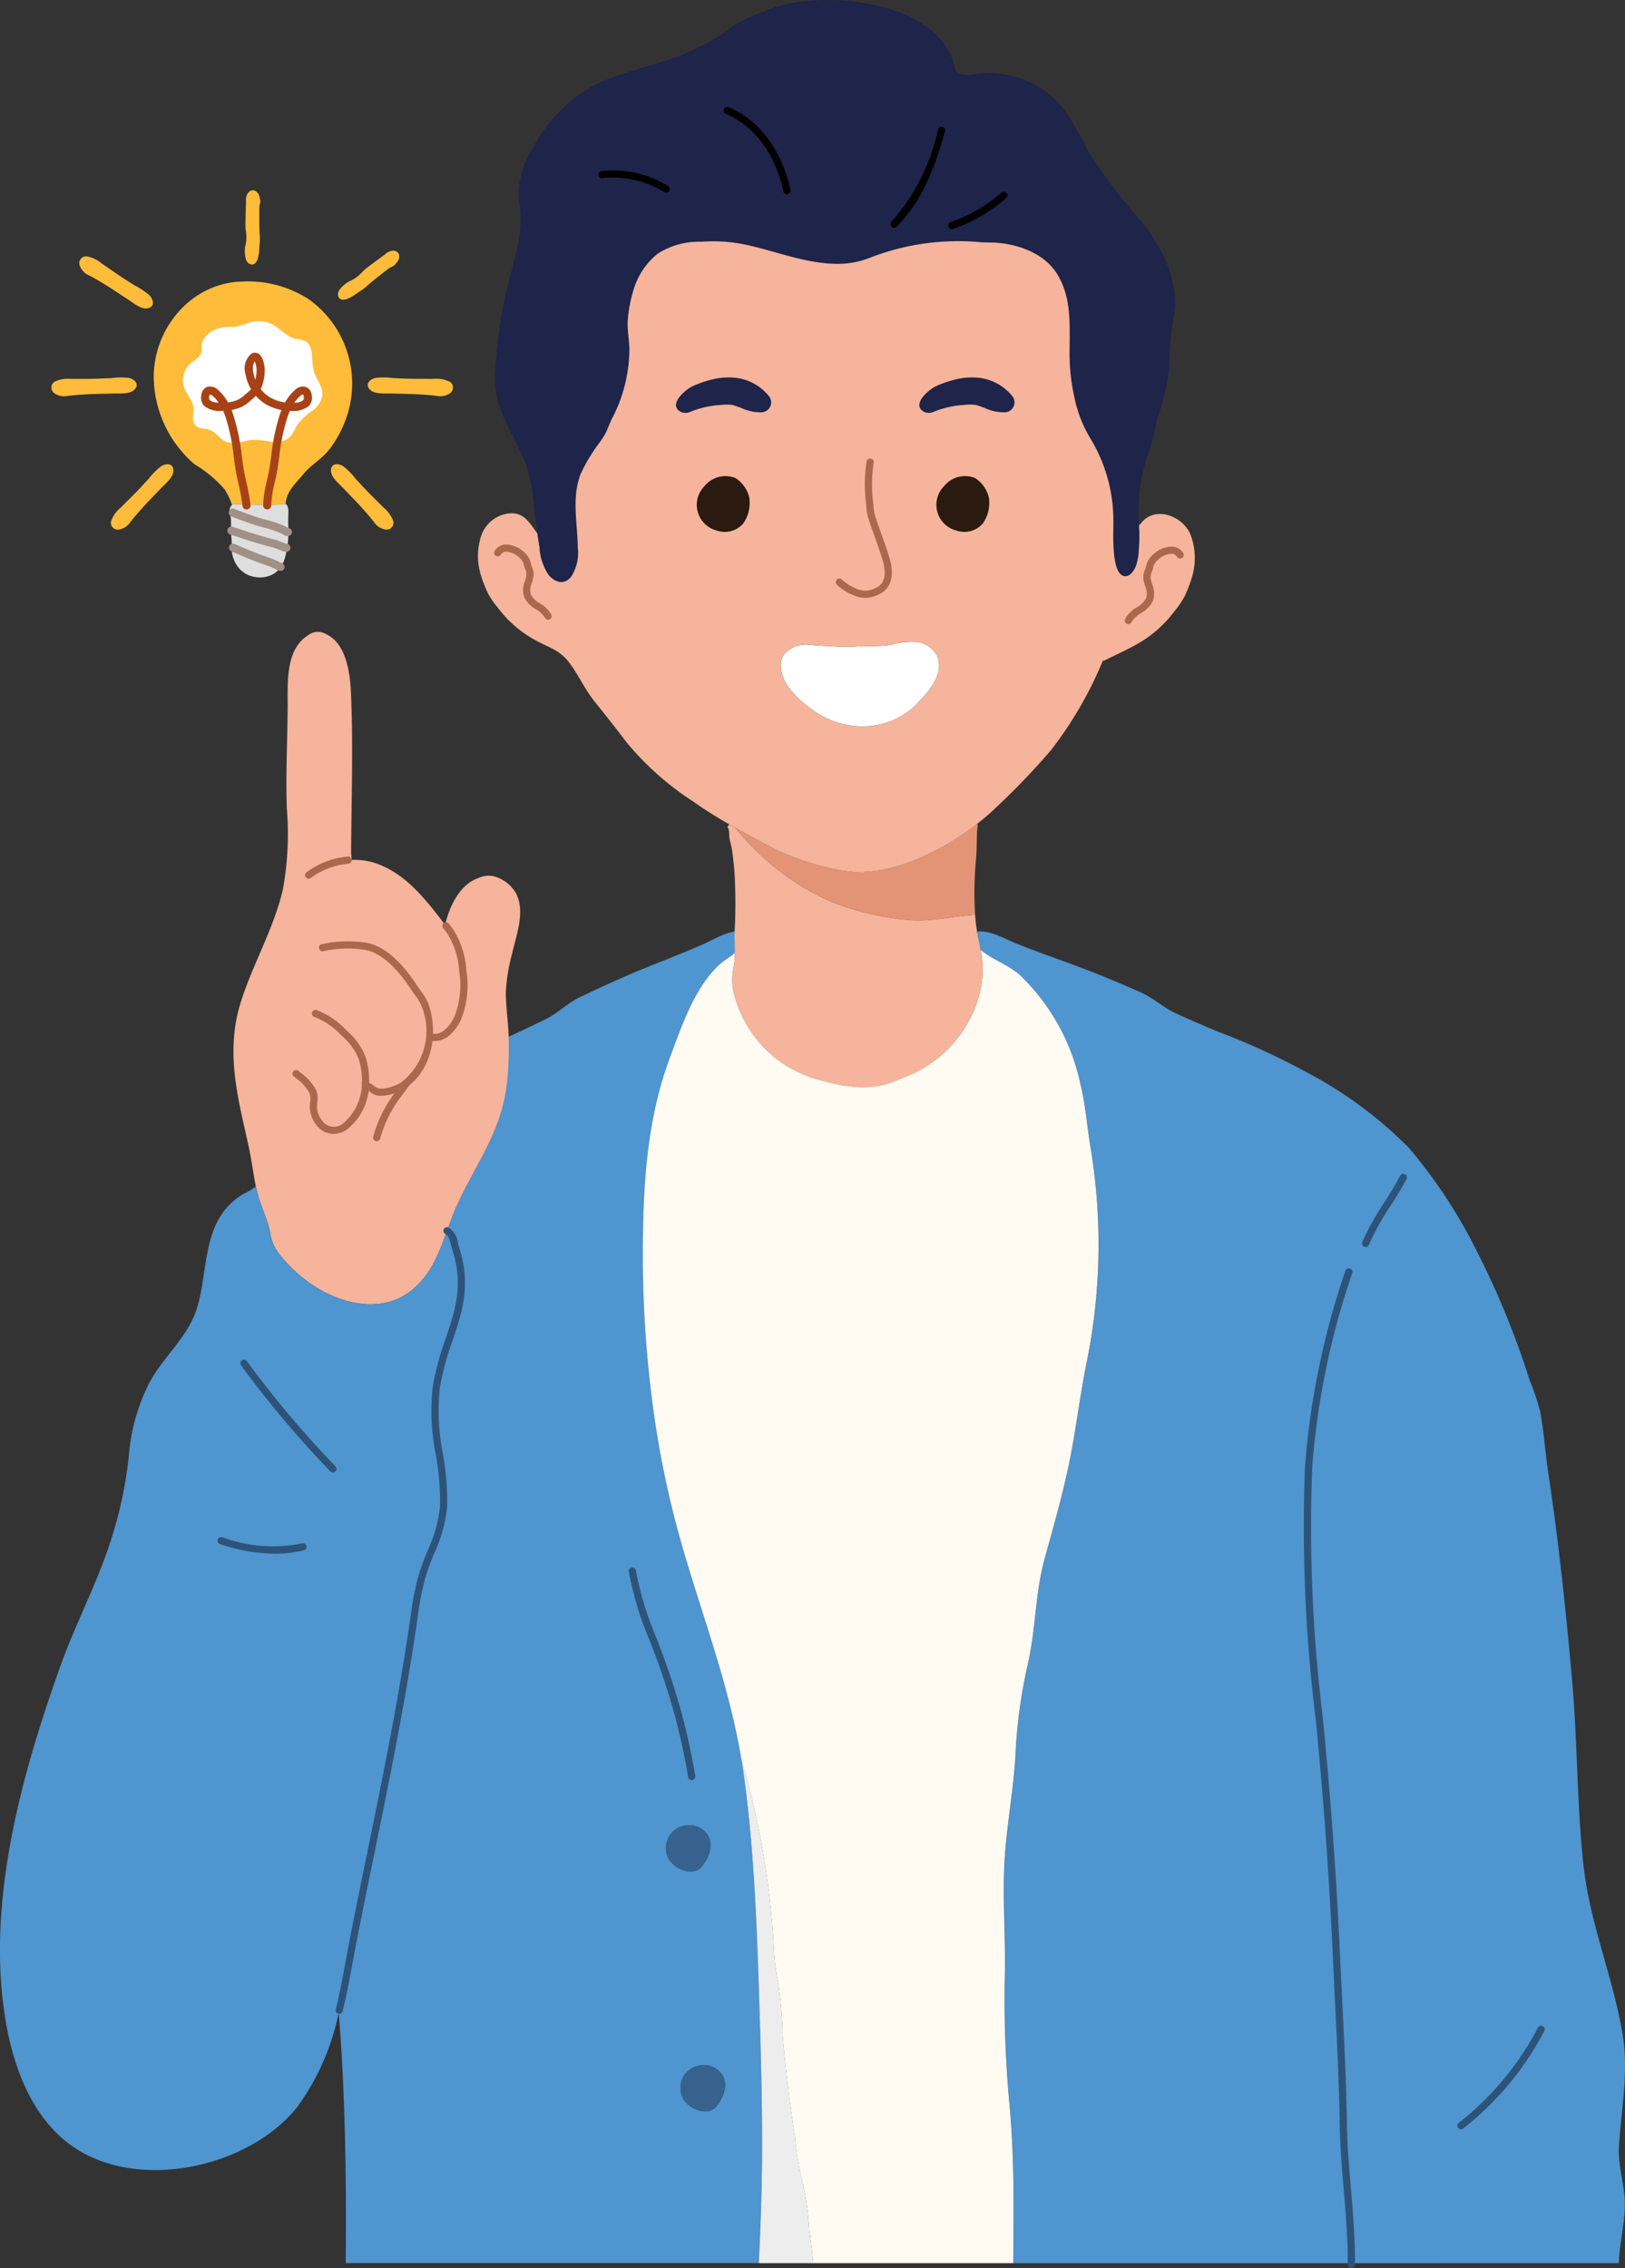 <svg xmlns="http://www.w3.org/2000/svg" width="141.817" height="197.869" viewBox="0 0 141.817 197.869">
  <rect x="0" y="0" width="141.817" height="197.869" fill="#333333" stroke="none"/>
  <g id="Grupo_111362" data-name="Grupo 111362" transform="translate(-339.35 -103.483)">
    <path id="Trazado_116196" data-name="Trazado 116196" d="M641.147,925.473c-.07-2.218-.143-4.437-.243-6.656-.2-4.486-.515-8.973-1.145-13.421-1.055-7.448-3.83-14.075-5.771-21.266a82.948,82.948,0,0,1-1.835-8.658,99.255,99.255,0,0,1-1.157-16.4c.046-5.382.436-10.816,2.326-15.9,1.026-2.766,2.165-6.233,4.414-8.263.356-.321.988-.674,1.281-.975,0,0,0-.005,0-.008.111-.085.22-.173.323-.266.077-.5.17-.993.245-1.5.006-.038.011-.077.016-.115-1.161-.094-2.444.746-3.465,1.189-2.434,1.059-4.933,1.963-7.358,3.046-1.116.5-2.249,1.02-3.34,1.55-1.064.518-1.9,1.389-2.97,1.91-1.2.582-2.393,1.158-3.608,1.7-.919.412-1.841.819-2.756,1.24a25.5,25.5,0,0,0,2.534,5.036c-.033.114-.065.228-.1.341-.9,2.869-2.662,5.346-3.862,8.083-.295.672-.542,1.357-.786,2.038h0c.55.3.573.97.759,1.549,1.55,4.8-.991,7.577-1.689,12.069-.56,3.6.786,6.851.637,10.364-.1,2.267-1.355,4.208-1.937,6.349a23.6,23.6,0,0,0-.58,2.918c-1.3,9.376-3.411,18.7-5.247,28-.44,2.228-.821,4.635-1.4,6.989h.005c.591,7.194.668,14.553.613,21.824H641.1c.158-3.25.277-6.5.287-9.755C641.406,934.121,641.286,929.836,641.147,925.473Zm-7.961-12.589a1.982,1.982,0,0,1,1.516-2.811,1.884,1.884,0,0,1,1.529.385c1.113.87.645,2.292-.133,3.214S633.6,913.8,633.186,912.883Zm4.183,21.718c-.772.915-2.5.13-2.912-.788A1.981,1.981,0,0,1,635.971,931a1.883,1.883,0,0,1,1.529.385C638.614,932.257,638.146,933.68,637.369,934.6Z" transform="translate(-235.529 -647.326)" fill="#4f95cf"/>
    <path id="Trazado_116197" data-name="Trazado 116197" d="M634.325,399.115a.6.6,0,0,1,.066.964,1.486,1.486,0,0,1-1.2.275c-.6-.082-1.224-.121-1.824-.151-.709-.035-1.421-.039-2.131-.063-.516-.018-1.425.079-1.839-.3-.526-.481-.076-.95.478-1.066a6.325,6.325,0,0,1,1.531.024c.365.014.737.032,1.107.045.788.027,1.577.014,2.365.021A2.721,2.721,0,0,1,634.325,399.115Z" transform="translate(-255.719 -262.328)" fill="#ffbc3b"/>
    <path id="Trazado_116198" data-name="Trazado 116198" d="M608.714,299.625c.671.042.622.779.213,1.112-.056.224-.409.286-.589.421-.271.2-1.748,1.346-1.978,1.591a4.241,4.241,0,0,1-.7.506c-.321.23-1.388,1.043-1.731.412a.64.64,0,0,1,.069-.6,2.541,2.541,0,0,1,1.009-.833,3.188,3.188,0,0,0,.987-.744c.236-.293,1.737-1.335,2.023-1.566A1.044,1.044,0,0,1,608.714,299.625Z" transform="translate(-235.037 -174.271)" fill="#ffbc3b"/>
    <path id="Trazado_116199" data-name="Trazado 116199" d="M603.883,471.681a.6.6,0,0,1-.631.732,1.486,1.486,0,0,1-1.05-.651c-.368-.479-.782-.947-1.188-1.391-.479-.524-.982-1.028-1.469-1.545-.354-.376-1.069-.946-1.1-1.507-.037-.712.615-.729,1.088-.42a6.289,6.289,0,0,1,1.071,1.092c.249.269.5.543.754.812.541.574,1.111,1.119,1.666,1.68A2.739,2.739,0,0,1,603.883,471.681Z" transform="translate(-230.208 -322.726)" fill="#ffbc3b"/>
    <path id="Trazado_116200" data-name="Trazado 116200" d="M566.095,406.234c.164,1.026-1.019.991-1.768.947a3.748,3.748,0,0,1,.887-1.184C565.581,405.679,566,405.665,566.095,406.234Z" transform="translate(-199.892 -268.589)" fill="#ffbc3b"/>
    <path id="Trazado_116201" data-name="Trazado 116201" d="M524.092,506.511c0,.031-.106-.015-.163-.035-.11-.035-.226-.078-.331-.121a4.448,4.448,0,0,0-.694-.242c-1.216-.288-2.427-.723-3.617-1.1h-.034c0-.34.017-.685-.005-1.02-.014-.216-.094-.46-.1-.691h.018a18.124,18.124,0,0,0,2.393.922,13.925,13.925,0,0,1,2.353.774c.094.048.22.172.314.14h.041a8.5,8.5,0,0,1-.106,1.39Z" transform="translate(-159.748 -355.235)" fill="#dedede"/>
    <path id="Trazado_116202" data-name="Trazado 116202" d="M524.793,520.123c.058.02.163.066.163.035l.066.011c-.02.12-.044.24-.072.358a3.9,3.9,0,0,1-.326,1.038,2.824,2.824,0,0,1-.169.265l-.013-.008c-.321-.13-.65-.316-.989-.427-1.06-.347-2.13-.812-3.156-1.247h-.111a7.553,7.553,0,0,0-.034-.927,4.4,4.4,0,0,1-.035-.564h.034c1.19.379,2.4.815,3.617,1.1a4.457,4.457,0,0,1,.694.242C524.568,520.045,524.683,520.088,524.793,520.123Z" transform="translate(-160.612 -368.883)" fill="#dedede"/>
    <path id="Trazado_116203" data-name="Trazado 116203" d="M517.713,415.314H517.7c-.085-1.222-.468-2.4-.654-3.62a23.883,23.883,0,0,0-.9-4.6,6.793,6.793,0,0,0-.293-.685l.25-.014a3.252,3.252,0,0,0,.871-.219,2.484,2.484,0,0,0,.808-.537,3.682,3.682,0,0,0,.671-.644l.055-.087a3.287,3.287,0,0,0,1.632,1.269,3.226,3.226,0,0,0,.871.219l.248.014a6.5,6.5,0,0,0-.292.685,160.668,160.668,0,0,0-1.477,7.941c0,.1.015.207.017.31C518.9,415.348,518.3,415.331,517.713,415.314Z" transform="translate(-156.816 -267.815)" fill="#ffbc3b"/>
    <path id="Trazado_116204" data-name="Trazado 116204" d="M524.995,533.694l.013.008a2.634,2.634,0,0,1-.493.526,2.407,2.407,0,0,1-1.744.35,2.3,2.3,0,0,1-1.62-1.07,2.6,2.6,0,0,1-.372-.953,3.567,3.567,0,0,1-.041-.534h.111c1.026.435,2.1.9,3.156,1.247C524.345,533.379,524.673,533.565,524.995,533.694Z" transform="translate(-161.163 -380.756)" fill="#dedede"/>
    <path id="Trazado_116205" data-name="Trazado 116205" d="M535.2,380.4a3.422,3.422,0,0,1-.407,1.807,3.684,3.684,0,0,1-.572-1.412c-.075-.409-.075-1.16.359-1.4S535.195,380.166,535.2,380.4Z" transform="translate(-173.108 -245.113)" fill="#ffbc3b"/>
    <path id="Trazado_116206" data-name="Trazado 116206" d="M532.267,253.106c.141.182-.027.5-.032.723-.007.338-.017,2.206.035,2.537a4.212,4.212,0,0,1-.031.863c-.017.395-.034,1.735-.743,1.617a.636.636,0,0,1-.43-.424,2.523,2.523,0,0,1-.034-1.308,3.225,3.225,0,0,0,.021-1.235c-.086-.367.02-2.192.014-2.558a1.046,1.046,0,0,1,.192-.733C531.707,252.085,532.256,252.578,532.267,253.106Z" transform="translate(-170.248 -132.293)" fill="#ffbc3b"/>
    <path id="Trazado_116207" data-name="Trazado 116207" d="M532.472,498.253c0,.016,0,.024-.013.039,0-.013,0-.027,0-.039Z" transform="translate(-171.576 -350.754)" fill="#8cc295"/>
    <path id="Trazado_116208" data-name="Trazado 116208" d="M466.655,343.19l-.131.066-.032-.1a6.1,6.1,0,0,0-.622-1.27,10.794,10.794,0,0,0-2.6-2.165,10.145,10.145,0,0,1-3.566-7.211c-.228-4.441,3.16-8.639,7.714-8.742a9.7,9.7,0,0,1,5.838,1.572,9.026,9.026,0,0,1,3.2,10.438,9.668,9.668,0,0,1-1.424,2.613c-.651.851-1.618,1.369-2.283,2.179-.6.734-1.449,1.474-1.532,2.483l-.011.107-.061.024c-.5.045-1.016.062-1.534.065,0-.1-.017-.207-.017-.31A160.564,160.564,0,0,1,471.068,335a6.5,6.5,0,0,1,.292-.685c.748.044,1.931.079,1.768-.947-.09-.57-.513-.555-.881-.237a3.748,3.748,0,0,0-.887,1.184l-.248-.014a3.227,3.227,0,0,1-.871-.219,3.287,3.287,0,0,1-1.632-1.268,3.421,3.421,0,0,0,.407-1.807c0-.231-.18-1.246-.62-1.005s-.434.991-.359,1.4a3.685,3.685,0,0,0,.572,1.412l-.055.087a3.679,3.679,0,0,1-.671.644,2.485,2.485,0,0,1-.808.537,3.253,3.253,0,0,1-.871.219l-.25.014a3.751,3.751,0,0,0-.886-1.184c-.368-.319-.789-.333-.881.237-.164,1.026,1.019.991,1.767.947a6.822,6.822,0,0,1,.293.685,23.893,23.893,0,0,1,.9,4.6c.186,1.215.569,2.4.654,3.62C467.416,343.21,467.031,343.2,466.655,343.19Z" transform="translate(-106.925 -195.722)" fill="#ffbc3b"/>
    <path id="Trazado_116209" data-name="Trazado 116209" d="M519.155,498.344h-.018a.623.623,0,0,1,.2-.529l.131-.066c.376.007.761.02,1.152.031,0,.013,0,.027,0,.039.015-.016.008-.024.013-.039.588.017,1.188.034,1.786.03.517,0,1.03-.02,1.534-.065l.06-.024c.231.148.243.486.243.732,0,.334-.018.664-.011,1,.006.241.01.483.008.724h-.041c-.094.032-.22-.092-.314-.139a13.93,13.93,0,0,0-2.353-.774A18.112,18.112,0,0,1,519.155,498.344Z" transform="translate(-159.74 -350.282)" fill="#dedede"/>
    <path id="Trazado_116210" data-name="Trazado 116210" d="M500.752,406a3.749,3.749,0,0,1,.887,1.184c-.748.044-1.931.079-1.767-.947C499.962,405.665,500.384,405.679,500.752,406Z" transform="translate(-142.609 -268.589)" fill="#ffbc3b"/>
    <path id="Trazado_116211" data-name="Trazado 116211" d="M430.513,466.9c.475-.309,1.125-.292,1.09.42-.028.561-.743,1.13-1.1,1.507-.488.517-.989,1.021-1.47,1.545-.4.444-.82.912-1.188,1.391a1.487,1.487,0,0,1-1.049.651.6.6,0,0,1-.633-.732,2.742,2.742,0,0,1,.857-1.2c.555-.561,1.125-1.107,1.666-1.68.252-.269.5-.543.754-.812A6.275,6.275,0,0,1,430.513,466.9Z" transform="translate(-77.122 -322.726)" fill="#ffbc3b"/>
    <path id="Trazado_116212" data-name="Trazado 116212" d="M407.514,307.407c.39.41.491,1.053-.214,1.147-.557.073-1.247-.524-1.682-.8-.6-.385-1.184-.786-1.787-1.163-.51-.319-1.046-.641-1.584-.915a1.494,1.494,0,0,1-.833-.913.6.6,0,0,1,.6-.754,2.732,2.732,0,0,1,1.335.623c.653.444,1.293.9,1.956,1.331.31.2.626.4.935.593A6.366,6.366,0,0,1,407.514,307.407Z" transform="translate(-55.124 -178.164)" fill="#ffbc3b"/>
    <path id="Trazado_116213" data-name="Trazado 116213" d="M386.313,398.775c.555.116,1.005.585.478,1.066-.414.378-1.322.281-1.838.3-.71.024-1.422.028-2.133.063-.6.03-1.224.069-1.823.151a1.49,1.49,0,0,1-1.205-.275.6.6,0,0,1,.066-.964,2.725,2.725,0,0,1,1.453-.25c.788-.007,1.577.006,2.365-.021.369-.013.74-.031,1.107-.045A6.314,6.314,0,0,1,386.313,398.775Z" transform="translate(-35.746 -262.328)" fill="#ffbc3b"/>
    <path id="Trazado_116214" data-name="Trazado 116214" d="M926.38,752.361l0-.073c3.256-.108,7.058-2,9.856-4.179l.059.074c-.119.941-.063,1.975-.133,2.82a31.86,31.86,0,0,0-.1,5.035c-1.934.117-3.8.613-5.806.453a24.45,24.45,0,0,1-6.711-1.57,21.615,21.615,0,0,1-5.04-3.084,23.447,23.447,0,0,1-2.823-2.732c-.163-.172-.335-.4-.516-.632,1.063.6,2.145,1.163,3.246,1.739a20.991,20.991,0,0,0,4.266,1.576A16.127,16.127,0,0,0,926.38,752.361Z" transform="translate(-511.616 -572.752)" fill="#e39476"/>
    <path id="Trazado_116215" data-name="Trazado 116215" d="M863.945,1532.142c1.113.87.645,2.292-.133,3.214s-2.5.13-2.912-.788a1.982,1.982,0,0,1,1.516-2.811A1.883,1.883,0,0,1,863.945,1532.142Z" transform="translate(-463.243 -1269.011)" fill="#37628f"/>
    <path id="Trazado_116216" data-name="Trazado 116216" d="M1136.806,948.419h-29.5c.041-4.52.1-9.073-.3-13.554a97.643,97.643,0,0,1-.44-11.337c.084-3.109-.163-6.261-.058-9.392.117-3.5.87-6.986,1.014-10.5a45.1,45.1,0,0,1,1.114-7.726c.637-2.942.6-5.974,1.4-8.909.813-2.964,1.675-5.91,2.263-8.945.535-2.761.865-5.545,1.43-8.292a51.646,51.646,0,0,0,.3-18.8c-.3-1.831-.424-3.652-.877-5.461a18.439,18.439,0,0,0-5.268-9.454c-1.023-.91-2.422-1.35-3.421-2.2-.093-.495-.2-.987-.292-1.489-.007-.038-.014-.076-.02-.114,1.158-.13,2.466.668,3.5,1.079,2.466.981,4.993,1.806,7.451,2.811,1.132.462,2.281.949,3.387,1.444,1.08.484,1.944,1.328,3.029,1.815,1.213.544,2.429,1.081,3.66,1.587a62.319,62.319,0,0,1,7.722,3.536,36.484,36.484,0,0,1,8.915,6.582,44.744,44.744,0,0,1,6.028,9.2,72.9,72.9,0,0,1,4.514,11.053,21.205,21.205,0,0,1,.925,2.742c.33,1.757.449,3.59.714,5.367q.451,3.013.823,6.039c.507,4.1.92,8.212,1.276,12.327.454,5.248.4,10.529.96,15.768.55,5.133,2.553,9.738,3.417,14.775.56,3.267-.093,6.544-.306,9.81-.115,1.76.533,3.46.511,5.211-.02,1.686-.473,3.333-.519,5.025Z" transform="translate(-679.524 -647.494)" fill="#4f95cf"/>
    <path id="Trazado_116217" data-name="Trazado 116217" d="M524.034,646.262c-.177-.833-.284-1.673-.441-2.521-.165-.9-.367-1.786-.569-2.674-.843-3.712-1.479-7.174-.308-10.894,1.051-3.34,2.875-6.4,3.673-9.827a27.062,27.062,0,0,0,.341-7.1c-.1-2.934.058-5.877.075-8.811.013-2.054-.228-5.039,1.808-6.286a1.38,1.38,0,0,1,1.545-.081c1.761.8,2.092,3.4,2.168,5.065.213,4.669.038,9.321.019,13.994,0,.253.046.41.056.64a5.788,5.788,0,0,1,1.9.232c2.723.821,4.574,3.241,6.246,5.426.38-1.6,1.266-3.529,2.935-4.09a2.049,2.049,0,0,1,1.446-.105,3.17,3.17,0,0,1,1.837,1.509c.79,1.614-.026,3.625-.382,5.248a15.364,15.364,0,0,0-.539,3.387c.005,1.272.217,2.531.248,3.8.025,1.033.02,2.074-.058,3.109a16.424,16.424,0,0,1-.675,3.716c-.9,2.868-2.662,5.346-3.862,8.083-.295.672-.541,1.357-.786,2.038-.709,1.973-1.4,3.895-3.2,5.276-2.373,1.821-5.549,1.223-7.96-.192a12.238,12.238,0,0,1-3.425-2.992,3.859,3.859,0,0,1-.853-1.949c-.2-1.055-.708-2.065-1.009-3.094C524.171,646.867,524.1,646.565,524.034,646.262Z" transform="translate(-162.351 -439.262)" fill="#f5b49b"/>
    <path id="Trazado_116218" data-name="Trazado 116218" d="M964.164,606.734c.559,1.376-.655,2.924-1.564,3.858a6.648,6.648,0,0,1-5.673,2.165,7.2,7.2,0,0,1-3.267-1.127,9.78,9.78,0,0,1-2.528-2.292c-.531-.719-.951-2.028-.355-2.835a2.486,2.486,0,0,1,2.236-.818c.732.075,1.484.087,2.218.139a17.66,17.66,0,0,0,2.059-.01c.9-.041,1.8,0,2.7-.113a7.078,7.078,0,0,1,2.445-.264A2.222,2.222,0,0,1,964.164,606.734Z" transform="translate(-542.996 -445.942)" fill="#fff"/>
    <path id="Trazado_116219" data-name="Trazado 116219" d="M730.446,150.019c-.127-.889-.227-1.779-.332-2.664a15.507,15.507,0,0,0-.5-2.9c-.6-1.886-1.768-3.529-2.41-5.4a7.433,7.433,0,0,1-.46-2.612c.015-1.014.149-2.021.237-3.031a34.037,34.037,0,0,1,.893-5c.52-2.168,1.3-4.409,1.067-6.66-.028-.261-.061-.52-.094-.781a6.987,6.987,0,0,1,1.135-4.419A13.17,13.17,0,0,1,735.267,111c2.52-1.322,5.6-1.768,8.231-2.911a22.8,22.8,0,0,0,3.257-1.749c.425-.274.748-.628,1.2-.86.674-.35,1.389-.634,2.082-.931a12.084,12.084,0,0,1,2.607-.793,18.719,18.719,0,0,1,8.306.442c2.6.746,5.3,2.336,5.939,5.163.165.727.709.658,1.37.658a8.372,8.372,0,0,1,5.781.952c2.526,1.383,3.38,3.786,4.739,6.129a51.172,51.172,0,0,0,4.375,5.7c1.881,2.4,3.313,5.1,2.847,8.239a23.864,23.864,0,0,0-.4,4.3,17.809,17.809,0,0,1-1.039,4.614,21.512,21.512,0,0,1-.693,2.8,14.948,14.948,0,0,0-.911,6.514c.006.162.014.323.024.486a14.642,14.642,0,0,1-.05,1.783,4.568,4.568,0,0,1-.219,1.242c-.127.35-.42.887-.846.951-1.392.205-1.125-3.838-1.147-4.583a13.815,13.815,0,0,0-1.92-7.286,11.382,11.382,0,0,1-1.486-3.714,17.381,17.381,0,0,1-.421-4.164c0-2.232.164-4.485-1.031-6.514-1.093-1.855-3.337-2.674-5.386-2.827-.491-.038-.8-.006-1.284-.035a21.241,21.241,0,0,0-9.658,1.323,7.6,7.6,0,0,1-3.085.555c-2.7-.049-5.256-1.128-7.871-1.677a13.537,13.537,0,0,0-3.811-.246,6.664,6.664,0,0,0-3.821,1.039,6.349,6.349,0,0,0-2.091,3.1,12.178,12.178,0,0,0-.51,2.565c-.109,1.089.206,2.125.115,3.2a13.21,13.21,0,0,1-1.412,5.352c-.236.435-.4.9-.6,1.351a7.539,7.539,0,0,1-.7,1.078,15.082,15.082,0,0,0-1.494,2.5c-.842,2.064-.311,4.325-.281,6.473a3.86,3.86,0,0,1-.573,2.555c-.6.744-1.394.539-1.962-.13a4.753,4.753,0,0,1-.81-2.442C730.563,150.82,730.5,150.42,730.446,150.019Z" transform="translate(-344.203 0)" fill="#1e244a"/>
    <path id="Trazado_116220" data-name="Trazado 116220" d="M1103.6,832.359c.006.038.013.076.02.114-.039-.024-.076-.019-.089-.105C1103.552,832.364,1103.575,832.362,1103.6,832.359Z" transform="translate(-678.975 -647.608)" fill="#8cc295"/>
    <path id="Trazado_116221" data-name="Trazado 116221" d="M1076.9,477.624a3.144,3.144,0,0,1-.534,2.271,2.132,2.132,0,0,1-2.326.6,2.312,2.312,0,0,1-1.045-3.872,2.353,2.353,0,0,1,2.688-.708A2.775,2.775,0,0,1,1076.9,477.624Z" transform="translate(-651.244 -330.734)" fill="#2b1a0f"/>
    <path id="Trazado_116222" data-name="Trazado 116222" d="M875.34,1719.861c1.114.87.646,2.292-.132,3.214s-2.5.13-2.912-.788a1.981,1.981,0,0,1,1.515-2.811A1.882,1.882,0,0,1,875.34,1719.861Z" transform="translate(-473.369 -1435.8)" fill="#37628f"/>
    <path id="Trazado_116223" data-name="Trazado 116223" d="M379.12,1037.309c1.55,4.8-.991,7.577-1.689,12.069-.56,3.6.786,6.851.637,10.364-.1,2.267-1.355,4.208-1.937,6.349a23.574,23.574,0,0,0-.58,2.918c-1.3,9.376-3.411,18.7-5.247,28-.44,2.228-.821,4.635-1.4,6.989a21.005,21.005,0,0,1-3.627,8.222c-4.415,5.55-15.03,7.7-20.636,2.59-3.346-3.054-4.633-7.914-5.089-12.265-1.012-9.645,1.891-19.976,5.122-28.954,1.13-3.14,2.655-6.122,3.806-9.255a36.473,36.473,0,0,0,2.122-9.025,16.812,16.812,0,0,1,1.81-6.342c1.243-2.306,3.392-3.964,4.152-6.543,1.033-3.508.368-7.573,3.944-9.836a6.488,6.488,0,0,0,1.173-.693c.064.3.138.605.226.906.3,1.029.812,2.039,1.009,3.094a3.858,3.858,0,0,0,.853,1.949,12.237,12.237,0,0,0,3.425,2.993c2.411,1.415,5.587,2.012,7.96.192,1.8-1.381,2.494-3.3,3.2-5.276h0C378.911,1036.06,378.933,1036.73,379.12,1037.309Z" transform="translate(0 -824.902)" fill="#4f95cf"/>
    <path id="Trazado_116224" data-name="Trazado 116224" d="M909.393,758c0-.079,0-.157.006-.234a45.506,45.506,0,0,0,.006-4.732c-.046-.788-.123-1.574-.239-2.354-.05-.331-.157-.66-.216-.975-.054-.294.028-.748-.177-.991l.145-.252q.282.163.568.324c.182.232.353.46.516.632a23.456,23.456,0,0,0,2.823,2.732,21.618,21.618,0,0,0,5.04,3.084,24.451,24.451,0,0,0,6.711,1.57c2,.16,3.872-.336,5.806-.452q.03.433.083.86c.025.2.056.4.091.605l-.069.009c.013.086.05.081.089.105.09.5.2.994.292,1.489a8.713,8.713,0,0,1,.18,2.069,9.637,9.637,0,0,1-1.018,3.771,10.73,10.73,0,0,1-5.609,5.2c-.479.187-.952.4-1.437.57a7.454,7.454,0,0,1-2.782.375,14.075,14.075,0,0,1-2.811-.472,11.089,11.089,0,0,1-4.009-1.737,10.566,10.566,0,0,1-4-5.768,5.084,5.084,0,0,1-.073-2.489,6.374,6.374,0,0,0,.105-1.259C909.422,759.111,909.383,758.547,909.393,758Z" transform="translate(-505.934 -573.062)" fill="#f5b49b"/>
    <path id="Trazado_116225" data-name="Trazado 116225" d="M1067.1,400.463a.867.867,0,0,1-.644,1.36,3.9,3.9,0,0,1-1.816-.38c-.263-.093-.546-.2-.813-.267a4.6,4.6,0,0,0-.99.013,8.056,8.056,0,0,0-2.708.625,1.007,1.007,0,0,1-.785-.035c-.822-.474-.179-1.277.316-1.718a3.232,3.232,0,0,1,1.088-.662,9.361,9.361,0,0,1,1.783-.531,5.931,5.931,0,0,1,1.547-.059A4.36,4.36,0,0,1,1067.1,400.463Z" transform="translate(-639.366 -262.373)" fill="#1e244a"/>
    <path id="Trazado_116226" data-name="Trazado 116226" d="M876.625,400.463a.867.867,0,0,1-.644,1.36,3.9,3.9,0,0,1-1.815-.38c-.263-.093-.547-.2-.813-.267a4.608,4.608,0,0,0-.991.013,8.064,8.064,0,0,0-2.708.625,1,1,0,0,1-.783-.035c-.822-.474-.179-1.277.316-1.718a3.22,3.22,0,0,1,1.088-.662,9.379,9.379,0,0,1,1.782-.531,5.936,5.936,0,0,1,1.548-.059A4.358,4.358,0,0,1,876.625,400.463Z" transform="translate(-470.13 -262.373)" fill="#1e244a"/>
    <path id="Trazado_116227" data-name="Trazado 116227" d="M889.365,477.624a3.145,3.145,0,0,1-.535,2.271,2.132,2.132,0,0,1-2.326.6,2.313,2.313,0,0,1-1.045-3.872,2.353,2.353,0,0,1,2.688-.708A2.778,2.778,0,0,1,889.365,477.624Z" transform="translate(-484.622 -330.734)" fill="#2b1a0f"/>
    <path id="Trazado_116228" data-name="Trazado 116228" d="M735.957,343.492q-.286-.162-.568-.325c-1.088-.624-2.156-1.288-3.2-2.029a25.492,25.492,0,0,1-5.791-5.169c-.9-1.207-1.833-2.362-2.776-3.543-.838-1.05-1.38-2.3-2.192-3.368-.863-1.138-1.836-1.318-3.035-2a10,10,0,0,1-3.189-2.786,7.127,7.127,0,0,1-.882-1.288,11.012,11.012,0,0,1-.635-1.667,5.57,5.57,0,0,1,.145-3.546,2.923,2.923,0,0,1,2.335-1.724c1.331-.133,1.788.831,2.48,1.741.055.4.117.8.187,1.2a4.753,4.753,0,0,0,.81,2.442c.569.669,1.366.875,1.962.13a3.861,3.861,0,0,0,.573-2.555c-.03-2.148-.561-4.409.281-6.473a15.08,15.08,0,0,1,1.494-2.5,7.536,7.536,0,0,0,.7-1.078c.2-.451.361-.916.6-1.351a13.212,13.212,0,0,0,1.412-5.352c.09-1.079-.224-2.115-.115-3.2a12.174,12.174,0,0,1,.51-2.565,6.349,6.349,0,0,1,2.091-3.1,6.663,6.663,0,0,1,3.821-1.039,13.535,13.535,0,0,1,3.811.246c2.615.549,5.171,1.628,7.871,1.677a7.6,7.6,0,0,0,3.085-.555,21.241,21.241,0,0,1,9.658-1.323c.481.029.793,0,1.284.035,2.049.153,4.293.972,5.386,2.827,1.2,2.029,1.034,4.282,1.031,6.514a17.387,17.387,0,0,0,.421,4.164A11.384,11.384,0,0,0,767,309.644a13.815,13.815,0,0,1,1.92,7.286c.021.744-.246,4.788,1.147,4.583.426-.064.719-.6.846-.951a4.57,4.57,0,0,0,.219-1.242,14.653,14.653,0,0,0,.05-1.783c-.01-.163-.018-.325-.024-.486l.065,0c1.181-1.766,3.724-.852,4.426.836a5.747,5.747,0,0,1,.149,3.66,11.41,11.41,0,0,1-.655,1.721,7.44,7.44,0,0,1-.91,1.331,10.329,10.329,0,0,1-3.294,2.875c-.93.528-1.912.952-2.865,1.436l-.068-.03a33.618,33.618,0,0,1-4.545,7.84,63.486,63.486,0,0,1-4.847,5.045,20.2,20.2,0,0,1-1.586,1.367c-2.8,2.178-6.6,4.072-9.856,4.179l0,.073a16.131,16.131,0,0,1-3.7-.573,21,21,0,0,1-4.266-1.576C738.1,344.655,737.02,344.088,735.957,343.492Zm23.537-36.271a.867.867,0,0,0,.644-1.36,4.36,4.36,0,0,0-3.021-1.654,5.928,5.928,0,0,0-1.548.059,9.358,9.358,0,0,0-1.783.531,3.234,3.234,0,0,0-1.088.662c-.5.441-1.138,1.244-.316,1.718a1.006,1.006,0,0,0,.785.035,8.057,8.057,0,0,1,2.708-.625,4.6,4.6,0,0,1,.99-.012c.267.065.55.174.813.267A3.9,3.9,0,0,0,759.494,307.22Zm-1.971,9.711a3.144,3.144,0,0,0,.534-2.271,2.776,2.776,0,0,0-1.217-1.708,2.352,2.352,0,0,0-2.688.708,2.312,2.312,0,0,0,1.045,3.872A2.132,2.132,0,0,0,757.523,316.931Zm-5.514,15.49c.908-.935,2.123-2.483,1.564-3.858a2.222,2.222,0,0,0-1.732-1.3,7.078,7.078,0,0,0-2.445.264c-.894.116-1.8.071-2.7.113a17.637,17.637,0,0,1-2.059.01c-.734-.053-1.486-.064-2.218-.139a2.486,2.486,0,0,0-2.236.818c-.6.807-.177,2.115.355,2.835a9.784,9.784,0,0,0,2.528,2.292,7.2,7.2,0,0,0,3.267,1.127A6.648,6.648,0,0,0,752.009,332.421Zm-13.753-25.2a.867.867,0,0,0,.644-1.36,4.358,4.358,0,0,0-3.021-1.654,5.932,5.932,0,0,0-1.548.059,9.372,9.372,0,0,0-1.782.531,3.221,3.221,0,0,0-1.088.662c-.5.441-1.138,1.244-.316,1.718a1,1,0,0,0,.783.035,8.064,8.064,0,0,1,2.708-.625,4.607,4.607,0,0,1,.991-.012c.267.065.55.174.813.267A3.9,3.9,0,0,0,738.256,307.22Zm-1.643,9.711a3.145,3.145,0,0,0,.535-2.271,2.778,2.778,0,0,0-1.218-1.708,2.353,2.353,0,0,0-2.688.708,2.313,2.313,0,0,0,1.045,3.872A2.132,2.132,0,0,0,736.613,316.931Z" transform="translate(-332.405 -167.771)" fill="#f5b49b"/>
    <path id="Trazado_116229" data-name="Trazado 116229" d="M485.437,355.486a2.163,2.163,0,0,0-1.3,1.206c-.06.272.024.562-.048.831-.12.449-.606.673-.954.981a1.992,1.992,0,0,0-.525,2.145c.223.584.728,1.064.793,1.686.056.527-.2,1.148.159,1.541.3.333.838.257,1.26.412.542.2.867.777,1.393,1.015.763.346,1.633-.119,2.47-.156a9.263,9.263,0,0,1,1.511.176,2,2,0,0,0,1.459-.275c.443-.337.6-.922.934-1.37a6.71,6.71,0,0,1,1.222-1.086,2.068,2.068,0,0,0,.855-1.346c.056-.74-.539-1.358-.751-2.069a7.964,7.964,0,0,1-.163-1.445c-.049-.453-.2-1.048-.668-1.226a7.427,7.427,0,0,0-.8-.169c-.84-.215-1.4-1.021-2.2-1.354a2.846,2.846,0,0,0-1.643-.11,9.6,9.6,0,0,1-1.556.445A3.526,3.526,0,0,0,485.437,355.486Z" transform="translate(-127.175 -223.298)" fill="#fff"/>
    <path id="Trazado_116230" data-name="Trazado 116230" d="M1123.41,1270.507c-.217,4.044-3.833,6.971-5.626,10.6-1.566,3.172-1.7,6.835-1.809,10.371" transform="translate(-690.033 -1036.903)" fill="none"/>
    <path id="Trazado_116231" data-name="Trazado 116231" d="M924.909,1516.249a23.474,23.474,0,0,1-.577-3.621c-.5-2.97-.836-5.966-1.1-8.966a33.7,33.7,0,0,0-.369-4.43,19.541,19.541,0,0,1-.4-3.315,73.253,73.253,0,0,0-2.834-16.331c.064.383.124.767.179,1.154.605,4.273.918,8.58,1.12,12.889q.013.266.025.532c.1,2.218.173,4.437.243,6.656.139,4.364.259,8.648.244,13.024-.01,3.253-.129,6.505-.287,9.755h4.75c-.073-.978-.206-1.957-.341-2.924A25.6,25.6,0,0,0,924.909,1516.249Z" transform="translate(-515.582 -1222.672)" fill="#ededed"/>
    <path id="Trazado_116232" data-name="Trazado 116232" d="M881.655,863.844c-.3-1.831-.424-3.652-.877-5.461a18.44,18.44,0,0,0-5.268-9.454c-1.023-.91-2.422-1.35-3.421-2.2a8.715,8.715,0,0,1,.18,2.069,9.638,9.638,0,0,1-1.018,3.771,10.73,10.73,0,0,1-5.609,5.2c-.479.187-.952.4-1.437.57a7.451,7.451,0,0,1-2.782.375,14.074,14.074,0,0,1-2.811-.472A11.088,11.088,0,0,1,854.6,856.5a10.565,10.565,0,0,1-4-5.768,5.081,5.081,0,0,1-.073-2.489,6.378,6.378,0,0,0,.105-1.259c-.293.3-.925.654-1.281.975-2.248,2.03-3.387,5.5-4.414,8.263-1.89,5.088-2.28,10.521-2.326,15.9a99.251,99.251,0,0,0,1.157,16.4,82.932,82.932,0,0,0,1.835,8.658c1.84,6.817,4.428,13.129,5.592,20.112a73.245,73.245,0,0,1,2.834,16.331,19.561,19.561,0,0,0,.4,3.315,33.68,33.68,0,0,1,.369,4.43c.265,3,.6,6,1.1,8.967a23.493,23.493,0,0,0,.577,3.62,25.586,25.586,0,0,1,.657,4.424c.135.967.268,1.946.341,2.923h17.457c.041-4.52.1-9.073-.3-13.554a97.6,97.6,0,0,1-.44-11.337c.084-3.109-.163-6.261-.058-9.392.116-3.5.87-6.986,1.014-10.5a45.115,45.115,0,0,1,1.114-7.726c.637-2.942.6-5.974,1.4-8.909.813-2.964,1.675-5.91,2.263-8.945.535-2.761.865-5.545,1.43-8.292A51.645,51.645,0,0,0,881.655,863.844Z" transform="translate(-447.153 -660.38)" fill="#fffbf2"/>
    <g id="Grupo_111339" data-name="Grupo 111339" transform="translate(417.063 114.573)">
      <path id="Trazado_116233" data-name="Trazado 116233" d="M1036.658,211.724a.313.313,0,0,1-.223-.533,17.657,17.657,0,0,0,4.056-8.014.313.313,0,1,1,.6.165c-1.332,4.891-2.878,6.935-4.214,8.289A.312.312,0,0,1,1036.658,211.724Z" transform="translate(-1036.345 -202.946)"/>
    </g>
    <g id="Grupo_111340" data-name="Grupo 111340" transform="translate(422.097 120.21)">
      <path id="Trazado_116234" data-name="Trazado 116234" d="M1081.8,256.765a.313.313,0,0,1-.1-.609,13.415,13.415,0,0,0,4.442-2.575.313.313,0,0,1,.413.471,14.043,14.043,0,0,1-4.648,2.7A.313.313,0,0,1,1081.8,256.765Z" transform="translate(-1081.486 -253.503)"/>
    </g>
    <g id="Grupo_111341" data-name="Grupo 111341" transform="translate(402.513 112.817)">
      <path id="Trazado_116235" data-name="Trazado 116235" d="M911.365,194.816a.313.313,0,0,1-.306-.247c-.7-3.261-2.533-5.729-5.018-6.769a.313.313,0,1,1,.242-.578c2.676,1.121,4.64,3.751,5.388,7.215a.314.314,0,0,1-.306.379Z" transform="translate(-905.849 -187.197)"/>
    </g>
    <g id="Grupo_111342" data-name="Grupo 111342" transform="translate(391.581 118.329)">
      <path id="Trazado_116236" data-name="Trazado 116236" d="M813.7,238.585a.311.311,0,0,1-.152-.04,8.607,8.607,0,0,0-5.392-1.228.313.313,0,0,1-.087-.621,9.215,9.215,0,0,1,5.784,1.3.313.313,0,0,1-.153.587Z" transform="translate(-807.799 -236.626)"/>
    </g>
    <g id="Grupo_111343" data-name="Grupo 111343" transform="translate(412.29 143.488)">
      <path id="Trazado_116237" data-name="Trazado 116237" d="M996.11,474.428a2.6,2.6,0,0,1-1.041-.238,4.715,4.715,0,0,1-1.437-.91.313.313,0,1,1,.436-.45,4.123,4.123,0,0,0,1.252.786,1.8,1.8,0,0,0,1,.169,2.6,2.6,0,0,0,.685-.213c.3-.137,1.2-.554.606-2.5-.2-.642-.426-1.287-.65-1.911-.2-.57-.415-1.159-.6-1.75a4.512,4.512,0,0,1-.164-.994c-.013-.154-.026-.3-.047-.447a13.4,13.4,0,0,1,.071-3.422.313.313,0,1,1,.622.074,12.845,12.845,0,0,0-.073,3.26c.023.164.037.325.05.48a3.986,3.986,0,0,0,.137.861c.182.579.391,1.162.592,1.726.226.631.459,1.283.659,1.94.621,2.04-.17,2.894-.942,3.251a3.235,3.235,0,0,1-.85.263A1.969,1.969,0,0,1,996.11,474.428Z" transform="translate(-993.537 -462.272)" fill="#ab684d"/>
    </g>
    <g id="Grupo_111344" data-name="Grupo 111344" transform="translate(382.486 150.976)">
      <path id="Trazado_116238" data-name="Trazado 116238" d="M730.931,536.019a.313.313,0,0,1-.28-.173,2.167,2.167,0,0,0-.8-.752,2.411,2.411,0,0,1-1.01-1.054,1.969,1.969,0,0,1,.061-1.4,3.412,3.412,0,0,0,.131-.512,1.033,1.033,0,0,0-.1-.507c-.033-.091-.068-.186-.1-.29a1.208,1.208,0,0,0-.368-.694,1.9,1.9,0,0,0-1.256-.569.611.611,0,0,0-.421.284.313.313,0,0,1-.512-.361,1.22,1.22,0,0,1,.848-.544,2.388,2.388,0,0,1,1.738.706,1.818,1.818,0,0,1,.575,1.013c.022.08.05.158.081.241a1.589,1.589,0,0,1,.131.813,3.954,3.954,0,0,1-.153.607,1.4,1.4,0,0,0-.078.979,1.855,1.855,0,0,0,.779.767,2.71,2.71,0,0,1,1.005.99.313.313,0,0,1-.28.454Z" transform="translate(-726.227 -529.439)" fill="#ab684d"/>
    </g>
    <g id="Grupo_111345" data-name="Grupo 111345" transform="translate(437.502 151.157)">
      <path id="Trazado_116239" data-name="Trazado 116239" d="M1219.967,537.829a.314.314,0,0,1-.28-.454,2.792,2.792,0,0,1,1.034-1.018,1.923,1.923,0,0,0,.808-.8,1.47,1.47,0,0,0-.08-1.017,4.084,4.084,0,0,1-.158-.625,1.63,1.63,0,0,1,.135-.834c.031-.086.061-.167.083-.25a1.867,1.867,0,0,1,.591-1.041,2.452,2.452,0,0,1,1.786-.726,1.248,1.248,0,0,1,.869.557.313.313,0,1,1-.512.361.641.641,0,0,0-.441-.3,1.97,1.97,0,0,0-1.3.59,1.256,1.256,0,0,0-.383.722c-.029.108-.065.205-.1.3a1.073,1.073,0,0,0-.1.529,3.558,3.558,0,0,0,.136.53,2.024,2.024,0,0,1,.064,1.435,2.446,2.446,0,0,1-1.039,1.083,2.243,2.243,0,0,0-.825.78A.313.313,0,0,1,1219.967,537.829Z" transform="translate(-1219.653 -531.055)" fill="#ab684d"/>
    </g>
    <g id="Grupo_111346" data-name="Grupo 111346" transform="translate(376.647 183.947)">
      <path id="Trazado_116240" data-name="Trazado 116240" d="M674.352,835.522a.5.5,0,0,1-.173-.033.11.11,0,0,0-.037-.008.313.313,0,1,1,.049-.625.7.7,0,0,1,.172.034.322.322,0,0,1,.091-.007c.832.062,1.556-.975,1.817-1.641a7.551,7.551,0,0,0,.361-3.812,7.022,7.022,0,0,0-1.034-3.295q-.184-.238-.37-.481a.313.313,0,0,1,.5-.381l.368.479a7.508,7.508,0,0,1,1.16,3.593,8.165,8.165,0,0,1-.4,4.126,4.087,4.087,0,0,1-.886,1.358,2.05,2.05,0,0,1-1.51.682A.564.564,0,0,1,674.352,835.522Z" transform="translate(-673.853 -825.151)" fill="#ab684d"/>
    </g>
    <g id="Grupo_111347" data-name="Grupo 111347" transform="translate(365.975 178.208)">
      <path id="Trazado_116241" data-name="Trazado 116241" d="M578.451,775.613a.313.313,0,0,1-.189-.564,7.106,7.106,0,0,1,3.614-1.372.313.313,0,0,1,.054.624,6.469,6.469,0,0,0-3.292,1.248A.312.312,0,0,1,578.451,775.613Z" transform="translate(-578.138 -773.676)" fill="#ab684d"/>
    </g>
    <g id="Grupo_111348" data-name="Grupo 111348" transform="translate(367.185 185.602)">
      <path id="Trazado_116242" data-name="Trazado 116242" d="M594.477,853.464a1.459,1.459,0,0,1-1.108-.419.788.788,0,0,0-.148-.079.685.685,0,0,1-.481-.538.313.313,0,0,1,.618-.095,1.285,1.285,0,0,0,.127.064,1.038,1.038,0,0,1,.342.22c.47.5,1.8.046,2.374-.34a5.688,5.688,0,0,0,1.765-6.6,4.449,4.449,0,0,0-.591-1c-.09-.127-.184-.258-.269-.389-1.362-2.075-2.707-3.266-4-3.54a9.706,9.706,0,0,0-3.735.106.313.313,0,0,1-.127-.614,10.341,10.341,0,0,1,3.993-.105c1.479.315,2.916,1.561,4.392,3.809.079.121.165.242.256.37a4.9,4.9,0,0,1,.67,1.15c.842,2.342.425,5.708-2.007,7.33A4.213,4.213,0,0,1,594.477,853.464Z" transform="translate(-588.996 -839.986)" fill="#ab684d"/>
    </g>
    <g id="Grupo_111349" data-name="Grupo 111349" transform="translate(364.869 191.59)">
      <path id="Trazado_116243" data-name="Trazado 116243" d="M571.807,904.515a1.878,1.878,0,0,1-1.5-.782,2.755,2.755,0,0,1-.565-1.4,3.552,3.552,0,0,1,.021-.586,1.606,1.606,0,0,0-.049-.792,3.933,3.933,0,0,0-1.213-1.322l-.164-.133a.313.313,0,0,1,.4-.485l.161.131a4.464,4.464,0,0,1,1.388,1.545,2.112,2.112,0,0,1,.1,1.113,3.066,3.066,0,0,0-.02.483,2.139,2.139,0,0,0,.438,1.062,1.262,1.262,0,0,0,1.822.266A4.632,4.632,0,0,0,574.288,900a6.139,6.139,0,0,0-.292-2.044,5.287,5.287,0,0,0-1.439-1.974l-.143-.145a6.327,6.327,0,0,0-2.29-1.534.313.313,0,1,1,.219-.587,6.946,6.946,0,0,1,2.518,1.682l.141.144a5.827,5.827,0,0,1,1.592,2.23,6.763,6.763,0,0,1,.319,2.254,5.108,5.108,0,0,1-1.943,4.112A2.1,2.1,0,0,1,571.807,904.515Z" transform="translate(-568.219 -893.698)" fill="#ab684d"/>
    </g>
    <g id="Grupo_111350" data-name="Grupo 111350" transform="translate(371.906 197.612)">
      <path id="Trazado_116244" data-name="Trazado 116244" d="M631.653,953.139a.314.314,0,0,1-.3-.4,11.339,11.339,0,0,1,1.768-3.662c.137-.182.26-.35.381-.516.178-.242.345-.47.545-.732a.313.313,0,0,1,.5.381c-.2.256-.362.482-.538.722-.122.167-.247.337-.385.521a10.74,10.74,0,0,0-1.669,3.468A.314.314,0,0,1,631.653,953.139Z" transform="translate(-631.339 -947.702)" fill="#ab684d"/>
    </g>
    <g id="Grupo_111351" data-name="Grupo 111351" transform="translate(368.651 210.544)">
      <path id="Trazado_116245" data-name="Trazado 116245" d="M602.454,1132.327a.305.305,0,0,1-.073-.009.313.313,0,0,1-.232-.377c.367-1.541.657-3.107.936-4.622.135-.734.263-1.427.4-2.119.454-2.3.933-4.643,1.4-6.908,1.41-6.9,2.869-14.031,3.848-21.078a23.575,23.575,0,0,1,.588-2.958,21.368,21.368,0,0,1,.84-2.349,11.877,11.877,0,0,0,1.086-3.929,23.591,23.591,0,0,0-.378-4.471,19.306,19.306,0,0,1-.256-5.927,24.336,24.336,0,0,1,1.118-4.147c.848-2.517,1.58-4.691.583-7.778-.047-.145-.083-.291-.118-.433-.1-.415-.192-.774-.494-.938a.313.313,0,1,1,.3-.55,1.843,1.843,0,0,1,.8,1.337c.034.137.066.267.106.391,1.061,3.284.261,5.657-.586,8.17a23.832,23.832,0,0,0-1.093,4.044,18.826,18.826,0,0,0,.256,5.739,24.047,24.047,0,0,1,.384,4.59,12.522,12.522,0,0,1-1.131,4.136,20.913,20.913,0,0,0-.817,2.28,22.948,22.948,0,0,0-.572,2.88c-.982,7.067-2.443,14.21-3.855,21.118-.463,2.264-.941,4.6-1.4,6.9-.136.688-.264,1.38-.4,2.111-.281,1.523-.572,3.1-.943,4.654A.313.313,0,0,1,602.454,1132.327Z" transform="translate(-602.141 -1063.694)" fill="#2e5378"/>
    </g>
    <g id="Grupo_111352" data-name="Grupo 111352" transform="translate(360.322 222.095)">
      <path id="Trazado_116246" data-name="Trazado 116246" d="M535.517,1177.13a.312.312,0,0,1-.222-.092,89.74,89.74,0,0,1-7.792-9.248.313.313,0,1,1,.5-.379,89.2,89.2,0,0,0,7.737,9.185.313.313,0,0,1-.222.534Z" transform="translate(-527.44 -1167.287)" fill="#2e5378"/>
    </g>
    <g id="Grupo_111353" data-name="Grupo 111353" transform="translate(358.338 237.583)">
      <path id="Trazado_116247" data-name="Trazado 116247" d="M514.64,1307.65a15.509,15.509,0,0,1-4.775-.838.313.313,0,0,1,.192-.6,12.725,12.725,0,0,0,6.968.537.313.313,0,0,1,.142.61A11.089,11.089,0,0,1,514.64,1307.65Z" transform="translate(-509.648 -1306.201)" fill="#2e5378"/>
    </g>
    <g id="Grupo_111354" data-name="Grupo 111354" transform="translate(453.087 214.146)">
      <path id="Trazado_116248" data-name="Trazado 116248" d="M1363.631,1183.2h0a.313.313,0,0,1-.31-.316c.02-2.152-.17-4.375-.353-6.523-.159-1.866-.323-3.8-.349-5.671-.049-3.452-.224-6.963-.392-10.359-.061-1.223-.124-2.487-.18-3.731-.332-7.363-.835-14.365-1.538-21.408a136.093,136.093,0,0,1-.919-21.914,68.561,68.561,0,0,1,3.522-17.068.313.313,0,0,1,.6.195,67.928,67.928,0,0,0-3.493,16.912,135.585,135.585,0,0,0,.917,21.813c.7,7.054,1.207,14.068,1.54,21.442.056,1.242.119,2.506.18,3.728.169,3.4.344,6.917.393,10.381.026,1.852.189,3.771.347,5.626.184,2.163.375,4.4.355,6.582A.313.313,0,0,1,1363.631,1183.2Z" transform="translate(-1359.436 -1095.997)" fill="#2e5378"/>
    </g>
    <g id="Grupo_111355" data-name="Grupo 111355" transform="translate(466.535 280.218)">
      <path id="Trazado_116249" data-name="Trazado 116249" d="M1480.364,1697.615a.313.313,0,0,1-.2-.553,25.627,25.627,0,0,0,6.911-8.3.313.313,0,0,1,.568.266,26.23,26.23,0,0,1-7.075,8.511A.312.312,0,0,1,1480.364,1697.615Z" transform="translate(-1480.05 -1688.584)" fill="#2e5378"/>
    </g>
    <g id="Grupo_111356" data-name="Grupo 111356" transform="translate(359.333 150.912)">
      <path id="Trazado_116250" data-name="Trazado 116250" d="M523.067,531.242a.353.353,0,0,1-.132-.026c-.138-.056-.275-.12-.408-.182a5.08,5.08,0,0,0-.559-.237c-.98-.321-1.961-.738-2.91-1.141l-.274-.116a.352.352,0,0,1,.275-.649l.275.117c.935.4,1.9.808,2.854,1.12a5.6,5.6,0,0,1,.639.269c.13.061.252.118.371.167a.352.352,0,0,1-.132.679Z" transform="translate(-518.57 -528.862)" fill="#a19086"/>
    </g>
    <g id="Grupo_111357" data-name="Grupo 111357" transform="translate(359.187 149.421)">
      <path id="Trazado_116251" data-name="Trazado 116251" d="M522.406,517.708a.686.686,0,0,1-.236-.052l-.029-.01c-.137-.045-.252-.088-.354-.129l-.08-.033a3.445,3.445,0,0,0-.561-.194c-.931-.22-1.861-.526-2.761-.822-.3-.1-.589-.194-.882-.287a.352.352,0,0,1,.214-.671c.295.094.591.192.888.289.885.292,1.8.593,2.7.806a4.105,4.105,0,0,1,.667.228l.078.032c.088.036.189.073.311.113l.03.01a.354.354,0,0,1,.353.236.362.362,0,0,1-.087.38A.35.35,0,0,1,522.406,517.708Zm-.325-.253h0Z" transform="translate(-517.257 -515.492)" fill="#a19086"/>
    </g>
    <g id="Grupo_111358" data-name="Grupo 111358" transform="translate(359.311 147.851)">
      <path id="Trazado_116252" data-name="Trazado 116252" d="M523.508,503.815a.712.712,0,0,1-.391-.15.584.584,0,0,0-.051-.033,8.472,8.472,0,0,0-1.64-.566c-.214-.058-.436-.119-.655-.185-.154-.047-1.579-.53-2.184-.794a.352.352,0,0,1,.282-.646c.57.249,1.963.722,2.106.765.21.064.427.122.636.179a9.141,9.141,0,0,1,1.774.618,1.171,1.171,0,0,1,.126.077l.036.024a.352.352,0,0,1,.107.686A.451.451,0,0,1,523.508,503.815Z" transform="translate(-518.376 -501.412)" fill="#a19086"/>
    </g>
    <g id="Grupo_111359" data-name="Grupo 111359" transform="translate(356.894 134.25)">
      <path id="Trazado_116253" data-name="Trazado 116253" d="M502.471,393.1h0a.352.352,0,0,1-.35-.355,10.4,10.4,0,0,1,.334-2.2c.093-.41.181-.8.24-1.187.048-.311.091-.625.135-.942a18,18,0,0,1,.789-3.729q.048-.132.1-.257a4.763,4.763,0,0,1-.712-.207,3.611,3.611,0,0,1-1.521-1.027c-.1.1-.209.189-.309.272-.06.05-.119.1-.175.149a2.828,2.828,0,0,1-.927.607,4.763,4.763,0,0,1-.712.207q.051.125.1.257a18,18,0,0,1,.789,3.729c.044.316.087.631.135.941.072.475.179.958.282,1.425a17.605,17.605,0,0,1,.349,1.924.352.352,0,1,1-.7.074,17.062,17.062,0,0,0-.336-1.847c-.105-.478-.214-.972-.29-1.47-.048-.314-.092-.632-.136-.951a17.473,17.473,0,0,0-.752-3.583q-.086-.235-.178-.442a2.142,2.142,0,0,1-1.665-.431,1.075,1.075,0,0,1-.234-.935.823.823,0,0,1,.5-.712.972.972,0,0,1,.955.262,3.907,3.907,0,0,1,.863,1.087h.025a3.012,3.012,0,0,0,.772-.2,2.2,2.2,0,0,0,.691-.467c.062-.056.128-.111.195-.166a3.037,3.037,0,0,0,.339-.31,4.088,4.088,0,0,1-.493-1.341,1.664,1.664,0,0,1,.537-1.772.586.586,0,0,1,.587,0c.5.291.555,1.3.555,1.31a3.968,3.968,0,0,1-.346,1.788,2.917,2.917,0,0,0,1.334.961,3.013,3.013,0,0,0,.772.2h.025a3.908,3.908,0,0,1,.863-1.086.972.972,0,0,1,.955-.263.823.823,0,0,1,.5.712,1.075,1.075,0,0,1-.234.935,2.14,2.14,0,0,1-1.665.431q-.093.207-.178.442a17.47,17.47,0,0,0-.752,3.583c-.044.32-.088.637-.136.951-.063.414-.158.832-.249,1.236a9.886,9.886,0,0,0-.317,2.051A.352.352,0,0,1,502.471,393.1Zm3.131-10.034a.536.536,0,0,0-.246.138,2.991,2.991,0,0,0-.513.58,1.151,1.151,0,0,0,.756-.2c.024-.027.1-.109.06-.35a.309.309,0,0,0-.057-.165Zm-8.138,0a.465.465,0,0,0-.049.16c-.039.242.036.324.06.35a1.151,1.151,0,0,0,.756.2,2.993,2.993,0,0,0-.513-.58A.45.45,0,0,0,497.464,383.072Zm3.918-2.9a1.384,1.384,0,0,0-.119.973,3.486,3.486,0,0,0,.183.647,3.784,3.784,0,0,0,.1-.97A1.946,1.946,0,0,0,501.381,380.173Z" transform="translate(-496.699 -379.422)" fill="#a84216"/>
    </g>
    <g id="Grupo_111360" data-name="Grupo 111360" transform="translate(394.224 240.229)">
      <path id="Trazado_116254" data-name="Trazado 116254" d="M836.99,1348.48a.313.313,0,0,1-.31-.268,54.723,54.723,0,0,0-2.315-9.088c-.3-.917-.667-1.86-1.02-2.772a28.323,28.323,0,0,1-1.843-6.065.313.313,0,1,1,.62-.089,27.882,27.882,0,0,0,1.807,5.928c.356.919.724,1.87,1.031,2.8a55.316,55.316,0,0,1,2.339,9.193.314.314,0,0,1-.264.356A.367.367,0,0,1,836.99,1348.48Z" transform="translate(-831.499 -1329.93)" fill="#2e5378"/>
    </g>
    <g id="Grupo_111361" data-name="Grupo 111361" transform="translate(458.22 205.898)">
      <path id="Trazado_116255" data-name="Trazado 116255" d="M1405.781,1028.4a.313.313,0,0,1-.29-.432,22.316,22.316,0,0,1,1.93-3.482c.473-.744.962-1.513,1.37-2.3a.313.313,0,0,1,.556.289c-.42.807-.916,1.588-1.4,2.343a21.848,21.848,0,0,0-1.878,3.383A.314.314,0,0,1,1405.781,1028.4Z" transform="translate(-1405.468 -1022.024)" fill="#2e5378"/>
    </g>
  </g>
</svg>
